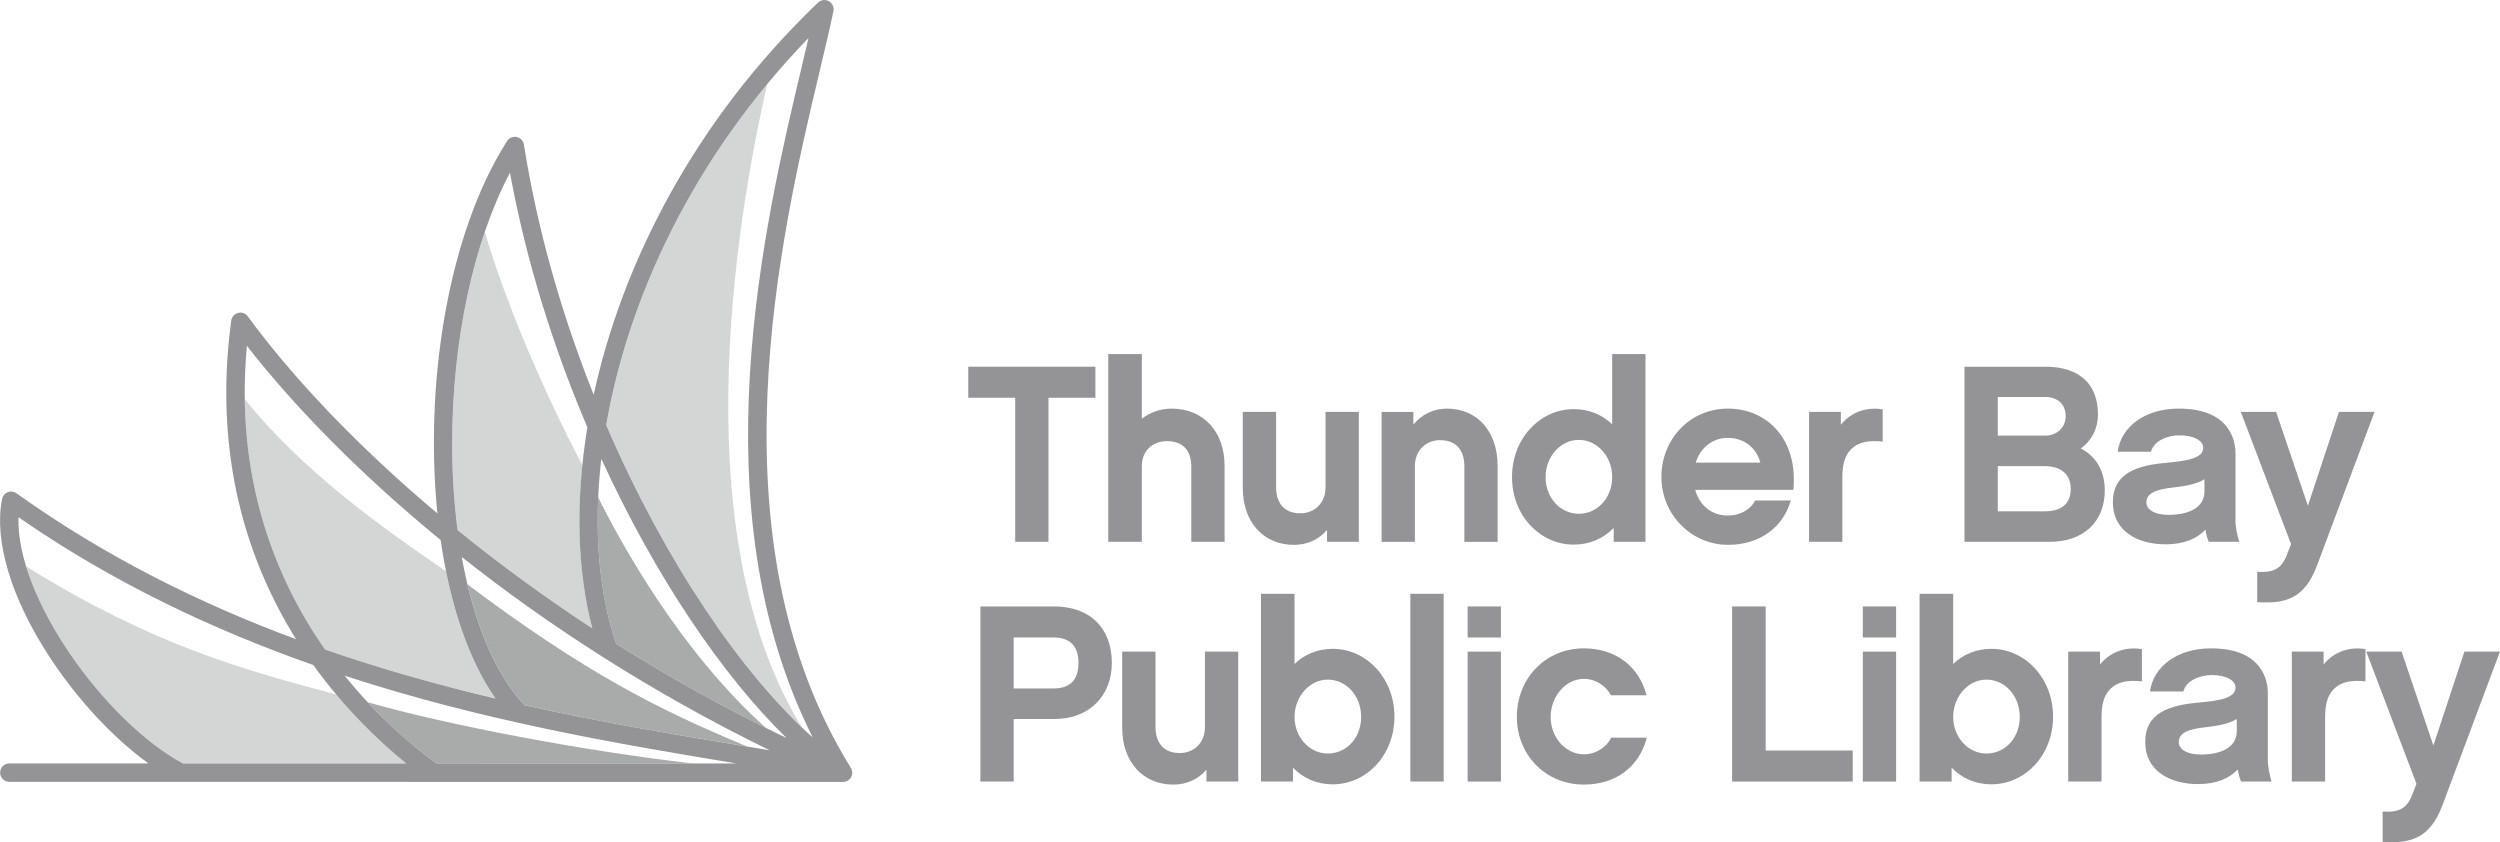 <?xml version="1.0" encoding="UTF-8"?>
<svg id="Layer_1" xmlns="http://www.w3.org/2000/svg" xmlns:xlink="http://www.w3.org/1999/xlink" version="1.1" viewBox="0 0 987.23 332.57">
  <!-- Generator: Adobe Illustrator 29.1.0, SVG Export Plug-In . SVG Version: 2.1.0 Build 142)  -->
  <defs>
    <style>
      .st0 {
        fill: none;
      }

      .st1 {
        fill: #d4d6d6;
      }

      .st2 {
        clip-path: url(#clippath-1);
      }

      .st3 {
        clip-path: url(#clippath-3);
      }

      .st4 {
        clip-path: url(#clippath-2);
      }

      .st5 {
        fill: #949496;
      }

      .st6 {
        fill: #a9abab;
      }

      .st7 {
        clip-path: url(#clippath);
      }
    </style>
    <clipPath id="clippath">
      <rect class="st0" width="987.23" height="332.57"/>
    </clipPath>
    <clipPath id="clippath-1">
      <rect class="st0" width="987.23" height="332.57"/>
    </clipPath>
    <clipPath id="clippath-2">
      <rect class="st0" width="987.23" height="332.57"/>
    </clipPath>
    <clipPath id="clippath-3">
      <rect class="st0" width="987.23" height="332.57"/>
    </clipPath>
  </defs>
  <g class="st7">
    <path class="st1" d="M316.65,287.22c-26.65-25.38-55.27-68.25-77.25-119.39,7.55-43.51,27.96-91.64,63.58-134.65-9.44,41.22-35.55,174.24,13.67,254.04"/>
    <path class="st1" d="M233.92,248.14c-19.34-12.66-37.13-25.72-53.22-38.8-1.38-10.67-2.14-22.04-2.14-33.89-.02-30.21,4.61-59.58,12.92-83.89,8.66,30.01,25.26,67.08,38.52,92.18-2.42,23.77-.97,45.75,3.94,64.4"/>
    <path class="st6" d="M302.48,287.48c-21.01-10.48-40.75-21.66-59.17-33.29-5.58-16.44-8.07-36.15-7.09-57.78,8.86,17.83,32.22,60.58,66.26,91.07"/>
    <path class="st1" d="M176.1,225.56c4.03,19.93,10.55,37.44,19.59,50.29-21.92-5.17-44.57-11.45-67.37-19.36-16.84-24.15-31.14-56.88-31.68-98.88,22.36,27.87,52.91,49.85,79.46,67.95"/>
    <path class="st1" d="M160.39,301.46h-88.24c-24.91-13.54-52.78-48.28-61.81-77.79,50.23,31.28,86.16,40.88,122.43,50.58,9.67,11.53,19.47,20.57,27.62,27.21"/>
    <path class="st6" d="M172.2,301.4c-7.21-5.29-16.91-13.26-26.95-24.06,31.49,8.98,85.21,19.22,128.39,24.16h-101.34s-.06-.06-.1-.1"/>
    <path class="st6" d="M184.61,230.79c46.07,34.54,74.73,49.17,110.41,63.99-1-.16-2.01-.35-3.02-.51-25.73-4.24-54.54-9.03-84.93-15.8-.06-.1-.13-.19-.22-.28-9.77-10.59-17.39-27.09-22.24-47.4"/>
  </g>
  <polygon class="st5" points="400.89 213.96 414.04 213.96 414.04 157.07 432.57 157.07 432.57 144.81 382.36 144.81 382.36 157.07 400.89 157.07 400.89 213.96"/>
  <g class="st2">
    <path class="st5" d="M450.9,183.97c0-5.78,4.08-9.77,9.97-9.77,8.57,0,9.56,6.79,9.56,9.77v29.99h13.15v-29.99c0-13.55-8.37-22.61-20.92-22.61-4.48,0-8.47,1.49-11.76,3.98v-25.51h-13.26v74.13h13.26v-29.99Z"/>
    <path class="st5" d="M524.04,209.28v4.68h12.55v-51.31h-13.15v30c0,5.68-4.09,10.05-9.97,10.05-8.57,0-9.56-7.16-9.56-10.05v-30h-13.15v30c0,13.44,8.07,22.51,20.21,22.51,5.39,0,9.87-2.18,13.06-5.87"/>
    <path class="st5" d="M591.4,213.96v-29.99c0-13.55-7.98-22.61-20.03-22.61-5.48,0-9.95,2.39-13.24,6.28v-4.98h-12.55v51.31h13.15v-29.99c0-5.78,4.08-10.16,9.97-10.16,8.66,0,9.56,7.18,9.56,10.16v29.99h13.15Z"/>
    <path class="st5" d="M623.49,173.71c7.27,0,13.15,6.57,13.15,14.74s-5.87,14.44-13.15,14.44-13.15-6.28-13.15-14.44,5.87-14.74,13.15-14.74M621.5,215.06c6.28,0,11.66-2.39,15.74-6.58v5.48h12.55v-74.13h-13.15v27.71c-3.98-3.79-9.16-5.98-15.15-5.98-13.35,0-24.41,11.56-24.41,26.81s11.05,26.7,24.41,26.7"/>
    <path class="st5" d="M682.29,172.91c6.28,0,11.26,3.79,12.85,9.76h-25.51c1.9-5.97,6.68-9.76,12.66-9.76M707.19,197.62h-14.05c-2.19,4.08-6.48,5.97-10.86,5.97-6.18,0-11.16-3.87-12.85-10.15h38.76c1.89-20.34-10.66-32.08-25.81-32.08s-26.31,12.15-26.31,27,11.86,26.79,26.31,26.79c12.76,0,21.82-7.08,24.81-17.53"/>
    <path class="st5" d="M727.52,188.75c0-4.08.5-8.27,3.29-11.16,2.99-3.19,7.37-3.79,12.65-3.19v-12.75c-6.18-1-12.36.89-16.53,6.07v-5.08h-12.55v51.32h13.15v-25.21Z"/>
    <path class="st5" d="M788.91,201.91v-17.84h18.44c6.68,0,10.36,3.29,10.36,9.07,0,6.77-4.98,8.77-10.06,8.77h-18.73ZM788.91,156.76h18.73c4.98,0,8.08,3,8.08,7.58s-3.59,7.68-8.08,7.68h-18.73v-15.26ZM831.16,193.63c0-7.87-3.58-13.45-9.47-16.53,4.29-3.09,6.77-7.77,6.77-13.56,0-11.55-6.98-18.73-20.82-18.73h-31.89v69.15h33.68c13.35,0,21.73-7.97,21.73-20.32"/>
    <path class="st5" d="M870.52,189.26v4.78c0,6.58-6.38,9.27-14.26,9.27-5.28,0-8.66-2-8.66-4.89,0-3.79,3.98-5.18,10.47-5.89,5.37-.6,9.66-1.49,12.45-3.28M855.38,182.77c-11.36,1-21.03,3.98-21.03,15.55s9.97,16.63,20.84,16.63c7.16,0,12.36-2.19,15.73-5.78.3,1.89.71,3.48,1.3,4.78h12.05c-.69-1.99-1.5-5.87-1.5-8.36v-26.71c0-4.08-1.58-17.53-22.42-17.53-13.44,0-22.81,7.27-24.1,17.03h13.15c1.19-4.37,6.58-6.47,11.26-6.47,5.87,0,9.37,2.19,9.37,4.87,0,4.19-6.08,5.18-14.65,5.98"/>
    <path class="st5" d="M903.22,218.74c-2.19,5.87-5.28,7.47-11.86,7.07v11.97c10.76.69,18.63-1.1,23.61-14.45l22.71-60.68h-14.04l-12.27,37.07-12.55-37.07h-13.95l19.84,52.21-1.5,3.89Z"/>
    <path class="st5" d="M416.13,271.87h-15.84v-20.13h15.84c6.08,0,9.76,3.09,9.76,10.06s-3.68,10.06-9.76,10.06M416.23,239.48h-29.08v69.15h13.15v-24.71h16.24c13.65,0,22.52-9.26,22.52-22.12,0-13.55-8.37-22.32-22.82-22.32"/>
    <path class="st5" d="M475.82,287.31c0,5.68-4.09,10.06-9.97,10.06-8.57,0-9.56-7.18-9.56-10.06v-29.99h-13.15v29.99c0,13.45,8.07,22.52,20.23,22.52,5.37,0,9.86-2.19,13.05-5.89v4.69h12.55v-51.31h-13.15v29.99Z"/>
    <path class="st5" d="M524.35,297.56c-7.27,0-13.15-6.47-13.15-14.44s5.87-14.74,13.15-14.74,13.15,6.37,13.15,14.74-5.89,14.44-13.15,14.44M526.24,256.22c-5.87,0-11.16,2.19-15.04,5.98v-27.71h-13.26v74.13h12.65v-5.48c3.98,4.19,9.47,6.58,15.65,6.58,13.45,0,24.41-11.55,24.41-26.7s-10.95-26.81-24.41-26.81"/>
  </g>
  <rect class="st5" x="556.94" y="234.49" width="13.15" height="74.13"/>
  <rect class="st5" x="579.56" y="239.48" width="13.15" height="12.26"/>
  <rect class="st5" x="579.56" y="257.32" width="13.15" height="51.31"/>
  <g class="st4">
    <path class="st5" d="M625.49,297.87c-7.27,0-13.15-6.68-13.15-14.74s5.87-15.05,13.15-15.05c4.78,0,8.87,2.99,10.66,6.48h14.05c-3-11.56-12.36-18.53-24.71-18.53-15.44,0-26.5,12.15-26.5,27s11.06,26.79,26.5,26.79c12.45,0,21.82-6.87,24.81-18.53h-14.05c-1.69,3.59-5.87,6.58-10.76,6.58"/>
  </g>
  <polygon class="st5" points="697.25 239.48 683.99 239.48 683.99 308.63 731.62 308.63 731.62 296.37 697.25 296.37 697.25 239.48"/>
  <rect class="st5" x="735.61" y="239.48" width="13.15" height="12.26"/>
  <rect class="st5" x="735.61" y="257.32" width="13.15" height="51.31"/>
  <g class="st3">
    <path class="st5" d="M784.44,297.56c-7.27,0-13.15-6.47-13.15-14.44s5.87-14.74,13.15-14.74,13.15,6.37,13.15,14.74-5.89,14.44-13.15,14.44M786.33,256.22c-5.87,0-11.16,2.19-15.04,5.98v-27.71h-13.26v74.13h12.65v-5.48c4,4.19,9.47,6.58,15.65,6.58,13.45,0,24.41-11.55,24.41-26.7s-10.95-26.81-24.41-26.81"/>
    <path class="st5" d="M829.28,262.4v-5.08h-12.55v51.31h13.15v-25.2c0-4.09.5-8.27,3.29-11.16,3-3.19,7.37-3.79,12.66-3.19v-12.76c-6.18-1-12.36.9-16.55,6.08"/>
    <path class="st5" d="M883.28,288.7c0,6.58-6.37,9.26-14.24,9.26-5.28,0-8.66-1.99-8.66-4.87,0-3.79,3.97-5.18,10.45-5.89,5.39-.6,9.66-1.5,12.45-3.29v4.79ZM895.54,273.56c0-4.08-1.6-17.53-22.42-17.53-13.45,0-22.81,7.27-24.1,17.03h13.15c1.19-4.39,6.57-6.48,11.26-6.48,5.87,0,9.36,2.21,9.36,4.89,0,4.19-6.07,5.18-14.63,5.98-11.37,1-21.03,3.98-21.03,15.55s9.97,16.63,20.82,16.63c7.18,0,12.36-2.19,15.74-5.78.3,1.89.71,3.48,1.3,4.78h12.05c-.69-1.99-1.5-5.87-1.5-8.36v-26.71Z"/>
    <path class="st5" d="M917.57,262.4v-5.08h-12.55v51.31h13.15v-25.2c0-4.09.5-8.27,3.29-11.16,2.99-3.19,7.37-3.79,12.65-3.19v-12.76c-6.18-1-12.36.9-16.53,6.08"/>
    <path class="st5" d="M973.18,257.31l-12.26,37.07-12.55-37.07h-13.95l19.82,52.21-1.5,3.89c-2.19,5.87-5.28,7.47-11.86,7.07v11.97c10.77.69,18.63-1.1,23.61-14.45l22.72-60.68h-14.05Z"/>
    <path class="st5" d="M239.39,167.84c8.63-49.8,34.12-105.57,79.88-152.83-.82,3.47-1.69,7.18-2.62,11.11-14.73,61.96-41.42,174.3,4.28,265.08-27.82-24.78-58.39-69.49-81.54-123.36M243.31,254.2c-6.87-20.21-9.04-45.42-5.86-73.01,21.4,46.69,48.04,85.83,73.16,110.25-24.06-11.56-46.52-24.14-67.3-37.24M292,294.3c-25.76-4.28-54.56-9.07-84.93-15.82-.07-.1-.13-.21-.23-.29-11.48-12.4-19.96-32.96-24.5-58.23,33.95,26.86,74.75,53.44,121.58,76.32-3.9-.66-7.88-1.32-11.92-1.99M172.3,301.47s-.05-.05-.09-.07c-9.39-6.88-23-18.33-36.1-34.57,55.71,18.22,109.8,27.2,154.7,34.65.02,0,.06,0,.09.01l-118.59-.02ZM72.17,301.46C41.45,284.75,6.26,235.87,7.29,204.24c37.59,26.06,77.28,44.61,116.44,58.38,12.38,17.25,25.92,30.13,36.66,38.86h-88.23ZM97.49,136.54c18.08,23.25,43.86,49.96,76.51,76.71,3.61,24.95,10.84,47.15,21.69,62.62-21.92-5.19-44.54-11.47-67.34-19.37-19.58-28.06-35.68-67.71-30.85-119.96M201.38,68.18c6.42,35.12,17.25,69.29,30.57,100.56-4.86,29.49-3.97,56.9,1.96,79.41-19.34-12.66-37.11-25.73-53.22-38.82-1.39-10.67-2.13-22.03-2.14-33.87-.05-40.71,8.4-79.91,22.83-107.27M336.49,304.69c0-.06-.01-.12-.02-.19-.01-.07-.04-.13-.05-.21-.02-.1-.05-.19-.07-.28-.02-.06-.05-.12-.07-.18-.01-.06-.05-.12-.07-.18-.05-.1-.1-.19-.15-.29-.02-.04-.04-.09-.07-.13-56.17-90.58-27.6-210.82-12.25-275.41,2.13-8.96,3.97-16.69,5.37-23.41.33-1.56-.4-3.16-1.79-3.94-1.4-.77-3.13-.55-4.29.55-49.01,46.83-77.38,103.28-88.59,154.87-12.34-30.92-22.13-64.49-27.55-98.79-.23-1.5-1.36-2.69-2.85-3-1.49-.32-3,.33-3.81,1.61-23.54,36.9-32.64,96.28-27.5,147.04-32.72-27.5-57.97-54.72-74.87-77.81-.88-1.21-2.39-1.75-3.84-1.38-1.44.37-2.51,1.57-2.71,3.05-7.27,53.89,6.7,95.52,25.6,125.81-37.35-13.84-74.94-32.28-110.41-57.63-1.01-.72-2.32-.88-3.46-.43-1.16.46-2,1.46-2.23,2.68-3.24,16.35,3.51,38.97,18.53,62.03,11.16,17.14,25.3,32.3,39.27,42.4H3.69s-.06-.01-.06-.01c-1.99.04-3.58,1.64-3.58,3.64s1.62,3.64,3.64,3.64l327.93.05c.06,0,.13.01.19.01.04,0,.06-.01.1-.01h1.05c.26-.01.52-.05.77-.11.05-.01.09-.01.12-.02.05-.02.11-.05.16-.06.16-.05.32-.11.48-.19.07-.04.15-.06.22-.1.02-.02.04-.04.06-.04.01-.01.02-.02.05-.02h.01c.15-.11.29-.22.43-.34.04-.02.06-.04.1-.06.01-.01.01-.02.02-.04.06-.05.11-.12.17-.18.1-.11.19-.21.28-.32.02-.04.05-.07.07-.11.01-.01.02-.02.02-.04.04-.05.06-.11.1-.17.05-.09.11-.18.16-.28.01-.04.04-.09.06-.13.02-.07.06-.16.09-.24s.06-.17.09-.26c.01-.06.02-.11.04-.17.01-.09.02-.17.05-.26,0-.05.02-.1.02-.15v-.1c0-.07.01-.13.01-.19,0-.09-.01-.17-.01-.24,0-.1-.01-.18-.02-.27"/>
  </g>
</svg>